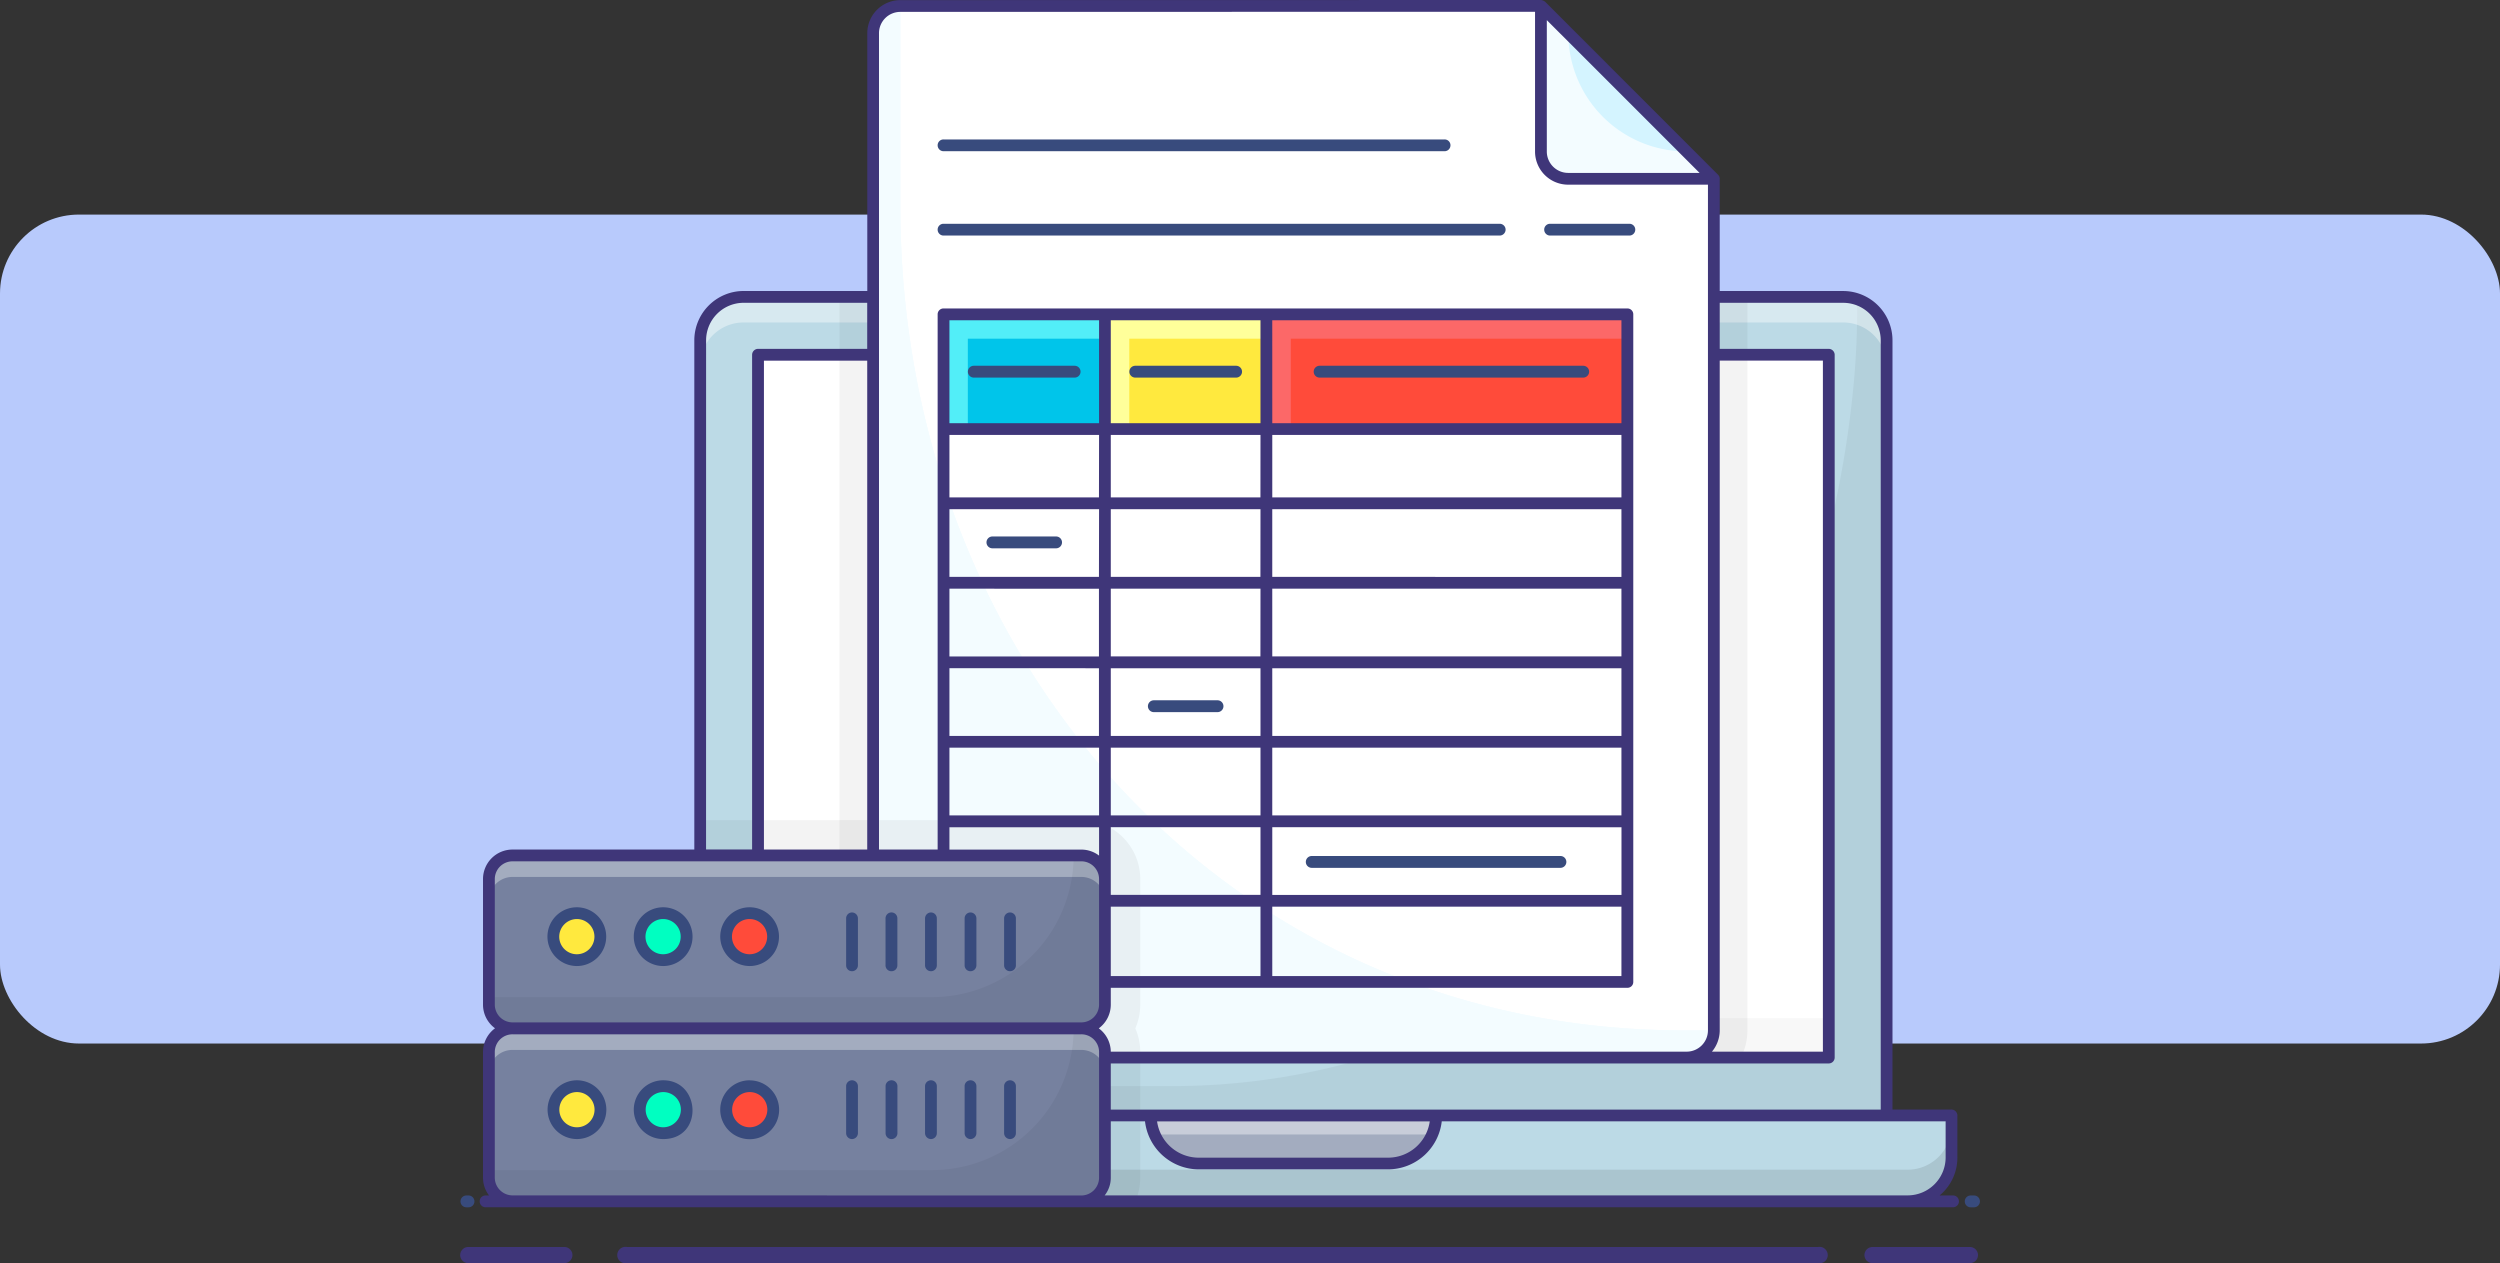 <svg xmlns="http://www.w3.org/2000/svg" width="190" height="95.998" viewBox="0 0 190 95.998">
  <rect x="0" y="0" width="190" height="95.998" fill="#333333" stroke="none"/>
  <g id="Grupo_1092415" data-name="Grupo 1092415" transform="translate(-180 -493.136)">
    <rect id="Rectángulo_384024" data-name="Rectángulo 384024" width="190" height="63" rx="6" transform="translate(180 509.444)" fill="#b8cafc"/>
    <g id="Grupo_1092416" data-name="Grupo 1092416" transform="translate(-2)">
      <g id="Data_Frequency_Table" transform="translate(214 476.886)">
        <g id="Grupo_1092414" data-name="Grupo 1092414" transform="translate(3 16.25)">
          <g id="Grupo_1092399" data-name="Grupo 1092399" transform="translate(13.287 0.447)">
            <g id="Grupo_1092383" data-name="Grupo 1092383" transform="translate(0 22.113)">
              <g id="Grupo_1092359" data-name="Grupo 1092359" transform="translate(4.927 0.006)">
                <path id="Trazado_834101" data-name="Trazado 834101" d="M113.515,44.75v58.92H23.348V44.75a3.3,3.3,0,0,1,3.309-3.291h83.567a3.289,3.289,0,0,1,3.291,3.291Z" transform="translate(-23.348 -41.459)" fill="#bcdae6"/>
              </g>
              <g id="Grupo_1092360" data-name="Grupo 1092360" transform="translate(4.929 0.006)">
                <path id="Trazado_834102" data-name="Trazado 834102" d="M113.518,44.746v58.928H23.35V44.746a3.3,3.3,0,0,1,3.306-3.287h83.565a3.293,3.293,0,0,1,3.3,3.287Z" transform="translate(-23.35 -41.458)" fill="#bcdae6"/>
              </g>
              <g id="Grupo_1092361" data-name="Grupo 1092361" transform="translate(4.928 0.004)">
                <path id="Trazado_834103" data-name="Trazado 834103" d="M113.517,44.747v58.922H23.349V44.747a3.3,3.3,0,0,1,3.307-3.29h83.57a3.289,3.289,0,0,1,3.29,3.29Z" transform="translate(-23.349 -41.457)" fill="#bcdae6"/>
              </g>
              <g id="Grupo_1092362" data-name="Grupo 1092362" transform="translate(4.928 0.004)">
                <path id="Trazado_834104" data-name="Trazado 834104" d="M113.517,44.747v58.922H23.349V44.747a3.3,3.3,0,0,1,3.307-3.29h83.57a3.289,3.289,0,0,1,3.29,3.29Z" transform="translate(-23.349 -41.457)" fill="#bcdae6"/>
              </g>
              <g id="Grupo_1092363" data-name="Grupo 1092363" transform="translate(4.929 0.006)">
                <path id="Trazado_834105" data-name="Trazado 834105" d="M113.517,44.744v58.927H23.35V44.744a3.3,3.3,0,0,1,3.312-3.285h83.57a3.287,3.287,0,0,1,3.285,3.285Z" transform="translate(-23.35 -41.459)" fill="#bcdae6"/>
              </g>
              <g id="Grupo_1092364" data-name="Grupo 1092364" transform="translate(4.929 0.143)" opacity="0.05">
                <path id="Trazado_834106" data-name="Trazado 834106" d="M113.518,44.771V103.68H23.35v-2.228H59.165A51.931,51.931,0,0,0,87.3,93.215c.027-.018.046-.027.073-.046A54.46,54.46,0,0,0,93.427,88.6c.74-.657,1.479-1.333,2.2-2.036a36.518,36.518,0,0,0,5.406-6.94c5.251-8.5,8.757-20.09,9.862-30.372a61.831,61.831,0,0,0,.384-6.721,3.044,3.044,0,0,0-.137-.922,3.29,3.29,0,0,1,2.374,3.16Z" transform="translate(-23.35 -41.612)"/>
              </g>
              <g id="Grupo_1092365" data-name="Grupo 1092365" transform="translate(4.929 39.768)" opacity="0.05">
                <path id="Trazado_834107" data-name="Trazado 834107" d="M56.792,99.906a4.5,4.5,0,0,1-.376,1.8,4.5,4.5,0,0,1,.376,1.8v4.825H23.35V85.879H52.307a4.485,4.485,0,0,1,4.485,4.476Z" transform="translate(-23.35 -85.879)"/>
              </g>
              <g id="Grupo_1092366" data-name="Grupo 1092366" transform="translate(4.928)" opacity="0.4">
                <path id="Trazado_834108" data-name="Trazado 834108" d="M113.514,44.759V46.7a3.3,3.3,0,0,0-3.3-3.3H26.645a3.3,3.3,0,0,0-3.3,3.3V44.759a3.306,3.306,0,0,1,3.3-3.307h83.573a3.306,3.306,0,0,1,3.3,3.307Z" transform="translate(-23.349 -41.452)" fill="#fff"/>
              </g>
              <g id="Grupo_1092367" data-name="Grupo 1092367" transform="translate(15.515 0.006)" opacity="0.05">
                <path id="Trazado_834109" data-name="Trazado 834109" d="M104.177,41.459V97.21a4.538,4.538,0,0,1-.494,2.059H35.67a4.538,4.538,0,0,1-.494-2.059V41.459Z" transform="translate(-35.176 -41.459)"/>
              </g>
              <g id="Grupo_1092368" data-name="Grupo 1092368" transform="translate(9.33 4.408)">
                <path id="Trazado_834110" data-name="Trazado 834110" d="M28.267,46.377h81.371V99.791H28.267Z" transform="translate(-28.267 -46.377)" fill="#fff"/>
              </g>
              <g id="Grupo_1092369" data-name="Grupo 1092369" transform="translate(9.333 4.408)">
                <path id="Trazado_834111" data-name="Trazado 834111" d="M28.27,46.376h81.373V99.788H28.27Z" transform="translate(-28.27 -46.376)" fill="#fff"/>
              </g>
              <g id="Grupo_1092370" data-name="Grupo 1092370" transform="translate(9.336 4.411)">
                <path id="Trazado_834112" data-name="Trazado 834112" d="M28.273,46.38h81.37V99.787H28.273Z" transform="translate(-28.273 -46.38)" fill="#fff"/>
              </g>
              <g id="Grupo_1092371" data-name="Grupo 1092371" transform="translate(9.337 4.415)">
                <path id="Trazado_834113" data-name="Trazado 834113" d="M28.274,46.384h81.367v53.4H28.274Z" transform="translate(-28.274 -46.384)" fill="#fff"/>
              </g>
              <g id="Grupo_1092372" data-name="Grupo 1092372" transform="translate(15.515 4.414)" opacity="0.05">
                <path id="Trazado_834114" data-name="Trazado 834114" d="M104.177,46.384V97.726a4.538,4.538,0,0,1-.494,2.059H35.67a4.538,4.538,0,0,1-.494-2.059V46.384Z" transform="translate(-35.176 -46.384)"/>
              </g>
              <g id="Grupo_1092373" data-name="Grupo 1092373" transform="translate(9.323 39.768)" opacity="0.05">
                <path id="Trazado_834115" data-name="Trazado 834115" d="M28.259,103.925V85.879H52.822a4.485,4.485,0,0,1,4.485,4.476v9.551a4.5,4.5,0,0,1-.376,1.8,4.5,4.5,0,0,1,.376,1.8v.421Z" transform="translate(-28.259 -85.879)"/>
              </g>
              <g id="Grupo_1092374" data-name="Grupo 1092374" transform="translate(9.323 54.827)" opacity="0.03">
                <path id="Trazado_834116" data-name="Trazado 834116" d="M28.259,102.7h81.375v3H28.259Z" transform="translate(-28.259 -102.702)"/>
              </g>
              <g id="Grupo_1092375" data-name="Grupo 1092375" transform="translate(0.005 62.217)">
                <path id="Trazado_834117" data-name="Trazado 834117" d="M117.87,110.958v3.2a3.33,3.33,0,0,1-3.336,3.327H21.176a2.744,2.744,0,0,1-.392-.027,3.314,3.314,0,0,1-2.525-1.7.009.009,0,0,1-.009-.009,3.33,3.33,0,0,1-.4-1.586v-3.2H117.87Z" transform="translate(-17.849 -110.958)" fill="#bcdae6"/>
              </g>
              <g id="Grupo_1092376" data-name="Grupo 1092376" transform="translate(0.007 62.221)">
                <path id="Trazado_834118" data-name="Trazado 834118" d="M117.872,110.962v3.2a3.328,3.328,0,0,1-3.342,3.324H21.176a2.74,2.74,0,0,1-.393-.027,3.316,3.316,0,0,1-2.52-1.7.009.009,0,0,1-.009-.009,3.336,3.336,0,0,1-.4-1.589v-3.2h100.02Z" transform="translate(-17.852 -110.962)" fill="#bcdae6"/>
              </g>
              <g id="Grupo_1092377" data-name="Grupo 1092377" transform="translate(0.01 62.221)">
                <path id="Trazado_834119" data-name="Trazado 834119" d="M117.875,110.962v3.2a3.328,3.328,0,0,1-3.342,3.324H21.179a2.739,2.739,0,0,1-.393-.027,3.316,3.316,0,0,1-2.52-1.7.009.009,0,0,1-.009-.009,3.336,3.336,0,0,1-.4-1.589v-3.2h100.02Z" transform="translate(-17.855 -110.962)" fill="#bcdae6"/>
              </g>
              <g id="Grupo_1092378" data-name="Grupo 1092378" transform="translate(0.006 62.218)">
                <path id="Trazado_834120" data-name="Trazado 834120" d="M117.872,110.959v3.2a3.324,3.324,0,0,1-3.339,3.321H21.171c-.134,0-.26-.009-.385-.018a3.332,3.332,0,0,1-2.524-1.7.009.009,0,0,1-.009-.009,3.419,3.419,0,0,1-.4-1.593v-3.2H117.872Z" transform="translate(-17.85 -110.959)" fill="#bcdae6"/>
              </g>
              <g id="Grupo_1092379" data-name="Grupo 1092379" transform="translate(0 63.007)" opacity="0.1">
                <path id="Trazado_834121" data-name="Trazado 834121" d="M117.864,111.84v2.408a3.325,3.325,0,0,1-3.33,3.33H21.173a3.332,3.332,0,0,1-3.33-3.33V111.84a3.332,3.332,0,0,0,3.33,3.33h93.362A3.325,3.325,0,0,0,117.864,111.84Z" transform="translate(-17.844 -111.84)"/>
              </g>
              <g id="Grupo_1092380" data-name="Grupo 1092380" transform="translate(0.005 62.218)" opacity="0.05">
                <path id="Trazado_834122" data-name="Trazado 834122" d="M56.215,110.959v4.726a4.571,4.571,0,0,1-.367,1.79H21.171c-.134,0-.26-.009-.385-.018a3.332,3.332,0,0,1-2.524-1.7.009.009,0,0,1-.009-.009,3.419,3.419,0,0,1-.4-1.593v-3.2Z" transform="translate(-17.85 -110.959)"/>
              </g>
              <g id="Grupo_1092381" data-name="Grupo 1092381" transform="translate(39.17 62.218)">
                <path id="Trazado_834123" data-name="Trazado 834123" d="M83.289,110.959h0a3.651,3.651,0,0,1-3.651,3.651H65.254a3.651,3.651,0,0,1-3.651-3.651H83.289Z" transform="translate(-61.602 -110.959)" fill="#a3acbf"/>
              </g>
              <g id="Grupo_1092382" data-name="Grupo 1092382" transform="translate(39.167 62.218)" opacity="0.4">
                <path id="Trazado_834124" data-name="Trazado 834124" d="M83.286,110.959a3.686,3.686,0,0,1-.3,1.443H61.9a3.687,3.687,0,0,1-.3-1.443Z" transform="translate(-61.6 -110.959)" fill="#fff"/>
              </g>
            </g>
            <g id="Grupo_1092392" data-name="Grupo 1092392" transform="translate(18.067)">
              <g id="Grupo_1092391" data-name="Grupo 1092391">
                <g id="Grupo_1092384" data-name="Grupo 1092384" transform="translate(50.76 0.005)">
                  <path id="Trazado_834125" data-name="Trazado 834125" d="M107.871,29.892H96.8a2.067,2.067,0,0,1-2.067-2.067V16.755Z" transform="translate(-94.734 -16.755)" fill="#d4f4ff"/>
                </g>
                <g id="Grupo_1092385" data-name="Grupo 1092385" transform="translate(50.76 0.005)">
                  <path id="Trazado_834126" data-name="Trazado 834126" d="M107.871,29.892l-2.079-2.079h0a8.98,8.98,0,0,1-8.98-8.98h0l-2.079-2.079v11.07A2.067,2.067,0,0,0,96.8,29.892Z" transform="translate(-94.734 -16.755)" fill="#f3fcff"/>
                </g>
                <g id="Grupo_1092386" data-name="Grupo 1092386" transform="translate(0.001 0.003)">
                  <path id="Trazado_834127" data-name="Trazado 834127" d="M38.028,18.823V94.616a2.064,2.064,0,0,0,2.07,2.061H99.854a2.064,2.064,0,0,0,2.07-2.061V29.889H90.85a2.057,2.057,0,0,1-2.061-2.062V16.753H40.1a2.072,2.072,0,0,0-2.07,2.07Z" transform="translate(-38.028 -16.753)" fill="#fff"/>
                </g>
                <g id="Grupo_1092387" data-name="Grupo 1092387" transform="translate(0.003)">
                  <path id="Trazado_834128" data-name="Trazado 834128" d="M101.925,29.89V94.617a2.067,2.067,0,0,1-2.068,2.059H40.1a2.061,2.061,0,0,1-2.068-2.059V18.826A2.071,2.071,0,0,1,40.1,16.749H88.784V27.831a2.061,2.061,0,0,0,2.068,2.059Z" transform="translate(-38.03 -16.749)" fill="#fff"/>
                </g>
                <g id="Grupo_1092388" data-name="Grupo 1092388" transform="translate(0.003 0.006)">
                  <path id="Trazado_834129" data-name="Trazado 834129" d="M101.925,94.613H99.632C65.04,94.612,40.1,66.57,40.1,31.978V16.755h0a2.067,2.067,0,0,0-2.067,2.067V94.613A2.067,2.067,0,0,0,40.1,96.68h59.76a2.067,2.067,0,0,0,2.067-2.067Z" transform="translate(-38.03 -16.755)" fill="#f3fcff"/>
                </g>
                <g id="Grupo_1092389" data-name="Grupo 1092389" transform="translate(0 0.006)">
                  <path id="Trazado_834130" data-name="Trazado 834130" d="M38.027,18.827V94.61a2.072,2.072,0,0,0,2.07,2.07H99.853a2.072,2.072,0,0,0,2.07-2.07H99.63C65.04,94.61,40.1,66.571,40.1,31.981V16.756a2.072,2.072,0,0,0-2.07,2.07Z" transform="translate(-38.027 -16.756)" fill="#f3fcff"/>
                </g>
                <g id="Grupo_1092390" data-name="Grupo 1092390" transform="translate(0.003 61.881)" opacity="0.05">
                  <path id="Trazado_834131" data-name="Trazado 834131" d="M58.331,99.906a4.5,4.5,0,0,1-.376,1.8,4.5,4.5,0,0,1,.376,1.8v.421H40.1a2.061,2.061,0,0,1-2.068-2.059V85.879H53.847a4.485,4.485,0,0,1,4.485,4.476Z" transform="translate(-38.03 -85.879)"/>
                </g>
              </g>
            </g>
            <g id="Grupo_1092393" data-name="Grupo 1092393" transform="translate(23.421 23.442)">
              <path id="Trazado_834132" data-name="Trazado 834132" d="M44.008,42.937H56.277V51.66H44.008Z" transform="translate(-44.008 -42.937)" fill="#00c5ea"/>
            </g>
            <g id="Grupo_1092394" data-name="Grupo 1092394" transform="translate(23.421 23.446)">
              <path id="Trazado_834133" data-name="Trazado 834133" d="M56.28,42.942v1.847H45.855v6.868H44.008V42.942Z" transform="translate(-44.008 -42.942)" fill="#52eef8"/>
            </g>
            <g id="Grupo_1092395" data-name="Grupo 1092395" transform="translate(35.69 23.442)">
              <path id="Trazado_834134" data-name="Trazado 834134" d="M57.715,42.937H69.984V51.66H57.715Z" transform="translate(-57.715 -42.937)" fill="#ffe93e"/>
            </g>
            <g id="Grupo_1092396" data-name="Grupo 1092396" transform="translate(35.693 23.446)">
              <path id="Trazado_834135" data-name="Trazado 834135" d="M69.981,42.942v1.847H59.564v6.868H57.718V42.942Z" transform="translate(-57.718 -42.942)" fill="#ffff9a"/>
            </g>
            <g id="Grupo_1092397" data-name="Grupo 1092397" transform="translate(47.959 23.442)">
              <path id="Trazado_834136" data-name="Trazado 834136" d="M71.421,42.937H98.858V51.66H71.421Z" transform="translate(-71.421 -42.937)" fill="#ff4b3a"/>
            </g>
            <g id="Grupo_1092398" data-name="Grupo 1092398" transform="translate(47.956 23.446)">
              <path id="Trazado_834137" data-name="Trazado 834137" d="M98.855,42.942v1.847H73.273v6.868H71.418V42.942Z" transform="translate(-71.418 -42.942)" fill="#fc6868"/>
            </g>
          </g>
          <g id="Grupo_1092413" data-name="Grupo 1092413">
            <g id="Grupo_1092400" data-name="Grupo 1092400" transform="translate(2.154 65.011)">
              <path id="Trazado_834138" data-name="Trazado 834138" d="M52.225,90.672v9.548a1.8,1.8,0,0,1-1.8,1.8H7.209a1.8,1.8,0,0,1-1.8-1.8V90.672a1.8,1.8,0,0,1,1.8-1.8H50.423A1.8,1.8,0,0,1,52.225,90.672Z" transform="translate(-5.407 -88.877)" fill="#76819f"/>
            </g>
            <g id="Grupo_1092401" data-name="Grupo 1092401" transform="translate(2.155 65.011)">
              <path id="Trazado_834139" data-name="Trazado 834139" d="M52.229,90.67v1.643a1.8,1.8,0,0,0-1.809-1.8H7.208a1.8,1.8,0,0,0-1.8,1.8V90.67a1.793,1.793,0,0,1,1.8-1.793H50.42A1.8,1.8,0,0,1,52.229,90.67Z" transform="translate(-5.407 -88.877)" fill="#a3acbf"/>
            </g>
            <g id="Grupo_1092402" data-name="Grupo 1092402" transform="translate(2.155 65.014)" opacity="0.05">
              <path id="Trazado_834140" data-name="Trazado 834140" d="M52.229,90.673v9.546a1.8,1.8,0,0,1-1.8,1.8H7.208a1.8,1.8,0,0,1-1.8-1.8v-.571H39.081A10.772,10.772,0,0,0,49.849,88.88h.571a1.8,1.8,0,0,1,1.809,1.793Z" transform="translate(-5.407 -88.88)"/>
            </g>
            <g id="Grupo_1092403" data-name="Grupo 1092403" transform="translate(7.052 69.399)">
              <path id="Trazado_834141" data-name="Trazado 834141" d="M14.459,95.565a1.79,1.79,0,1,1-1.794-1.787A1.79,1.79,0,0,1,14.459,95.565Z" transform="translate(-10.878 -93.779)" fill="#ffe93e"/>
            </g>
            <g id="Grupo_1092404" data-name="Grupo 1092404" transform="translate(13.616 69.399)">
              <path id="Trazado_834142" data-name="Trazado 834142" d="M21.792,95.565A1.79,1.79,0,1,1,20,93.779a1.79,1.79,0,0,1,1.794,1.787Z" transform="translate(-18.212 -93.779)" fill="#00ffc1"/>
            </g>
            <g id="Grupo_1092405" data-name="Grupo 1092405" transform="translate(20.181 69.399)">
              <path id="Trazado_834143" data-name="Trazado 834143" d="M29.125,95.565a1.79,1.79,0,1,1-1.794-1.787,1.79,1.79,0,0,1,1.794,1.787Z" transform="translate(-25.545 -93.779)" fill="#ff4b3a"/>
            </g>
            <g id="Grupo_1092406" data-name="Grupo 1092406" transform="translate(2.154 78.159)">
              <path id="Trazado_834144" data-name="Trazado 834144" d="M52.225,105.361v9.548a1.8,1.8,0,0,1-1.8,1.8H7.209a1.8,1.8,0,0,1-1.8-1.8v-9.548a1.8,1.8,0,0,1,1.8-1.8H50.423A1.8,1.8,0,0,1,52.225,105.361Z" transform="translate(-5.407 -103.565)" fill="#76819f"/>
            </g>
            <g id="Grupo_1092407" data-name="Grupo 1092407" transform="translate(2.155 78.156)">
              <path id="Trazado_834145" data-name="Trazado 834145" d="M52.229,105.363V107A1.8,1.8,0,0,0,50.42,105.2H7.208A1.793,1.793,0,0,0,5.407,107v-1.635a1.8,1.8,0,0,1,1.8-1.8H50.42A1.807,1.807,0,0,1,52.229,105.363Z" transform="translate(-5.407 -103.562)" fill="#a3acbf"/>
            </g>
            <g id="Grupo_1092408" data-name="Grupo 1092408" transform="translate(2.155 78.161)" opacity="0.05">
              <path id="Trazado_834146" data-name="Trazado 834146" d="M52.229,105.361v9.546a1.8,1.8,0,0,1-1.8,1.8H7.208a1.8,1.8,0,0,1-1.8-1.8v-.571H39.081a10.772,10.772,0,0,0,10.768-10.768h.571a1.8,1.8,0,0,1,1.809,1.793Z" transform="translate(-5.407 -103.568)"/>
            </g>
            <g id="Grupo_1092409" data-name="Grupo 1092409" transform="translate(7.052 82.547)">
              <path id="Trazado_834147" data-name="Trazado 834147" d="M14.459,110.254a1.79,1.79,0,1,1-1.794-1.786A1.79,1.79,0,0,1,14.459,110.254Z" transform="translate(-10.878 -108.467)" fill="#ffe93e"/>
            </g>
            <g id="Grupo_1092410" data-name="Grupo 1092410" transform="translate(13.616 82.547)">
              <path id="Trazado_834148" data-name="Trazado 834148" d="M21.792,110.254A1.79,1.79,0,1,1,20,108.467a1.79,1.79,0,0,1,1.794,1.786Z" transform="translate(-18.212 -108.467)" fill="#00ffc1"/>
            </g>
            <g id="Grupo_1092411" data-name="Grupo 1092411" transform="translate(20.181 82.547)">
              <path id="Trazado_834149" data-name="Trazado 834149" d="M29.125,110.254a1.79,1.79,0,1,1-1.794-1.786,1.79,1.79,0,0,1,1.794,1.786Z" transform="translate(-25.545 -108.467)" fill="#ff4b3a"/>
            </g>
            <g id="Grupo_1092412" data-name="Grupo 1092412">
              <path id="Trazado_834150" data-name="Trazado 834150" d="M3.606,117.75H3.448a.448.448,0,1,0,0,.9h.158a.448.448,0,0,0,0-.9Z" transform="translate(-3 -26.894)" fill="#384b7d"/>
              <path id="Trazado_834151" data-name="Trazado 834151" d="M116.6,107.106h-1.02a3.73,3.73,0,0,0,1.352-2.882v-3.2a.455.455,0,0,0-.448-.448H112V42.11a3.751,3.751,0,0,0-3.742-3.742H98.87V29.838a.414.414,0,0,0-.134-.313L85.6,16.384a.61.61,0,0,0-.322-.134L36.6,16.259a2.516,2.516,0,0,0-2.515,2.506v19.6H24.69a3.753,3.753,0,0,0-3.751,3.742V80.816H7.127a2.241,2.241,0,0,0-2.247,2.238V92.6a2.225,2.225,0,0,0,.913,1.8,2.237,2.237,0,0,0-.913,1.8v9.551a2.216,2.216,0,0,0,.457,1.352h-.26a.448.448,0,1,0,0,.9H116.6a.448.448,0,1,0,0-.9ZM108.26,39.264a2.854,2.854,0,0,1,2.847,2.847v58.47H52.591V97.072h54.567a.449.449,0,0,0,.448-.448V43.211a.455.455,0,0,0-.448-.448H98.87v-3.5ZM76.832,101.476a3.2,3.2,0,0,1-3.169,2.757H59.278a3.2,3.2,0,0,1-3.169-2.757ZM98.87,94.556v-50.9h7.841V96.176H98.279a2.535,2.535,0,0,0,.591-1.62ZM97.339,29.391h-9.99a1.626,1.626,0,0,1-1.62-1.62v-9.99ZM34.975,18.765a1.618,1.618,0,0,1,1.62-1.611l48.239-.009V27.77a2.518,2.518,0,0,0,2.515,2.515H97.975V94.556a1.62,1.62,0,0,1-1.62,1.62H52.591a2.237,2.237,0,0,0-.913-1.772,2.238,2.238,0,0,0,.913-1.8v-1.28H91.852a.443.443,0,0,0,.448-.448V40.141a.443.443,0,0,0-.448-.448H39.88a.443.443,0,0,0-.448.448V80.816H34.975V18.765Zm5.353,21.823H51.7v7.823H40.328Zm12.263,0H63.968v7.823H52.591V40.589Zm12.272,0H91.4v7.823H64.864Zm0,44.569H91.4V90.43H64.864Zm0-24.168H91.4v5.147H64.864Zm-.9,5.147H52.591V60.99H63.968Zm.9-6.042V54.948H91.4v5.147Zm-.9,0H52.591V54.948H63.968Zm-12.272,0H40.328V54.948H51.7Zm0,.9v5.147H40.328V60.99Zm0,6.042v5.147H40.328V67.032Zm.9,0H63.968v5.147H52.591Zm12.272,0H91.4v5.147H64.864ZM91.4,54.052H64.864V49.307H91.4Zm-27.436,0H52.591V49.307H63.968Zm-12.272,0H40.328V49.307H51.7ZM40.328,73.074H51.7V78.22H40.328ZM52.591,78.22V73.074H63.968V78.22H52.591Zm12.272,0V73.074H91.4v5.147H64.864Zm26.541.9v5.146H64.864V79.116Zm-51.076,0H51.7v2.156a2.216,2.216,0,0,0-1.352-.457H40.328Zm12.263,3.938V79.116H63.968v5.146H52.591Zm11.377,2.1V90.43H52.591V85.157ZM34.08,80.816H26.23V43.659h7.85ZM21.834,42.11a2.856,2.856,0,0,1,2.855-2.847h9.39v3.5h-8.3a.455.455,0,0,0-.448.448v37.6h-3.5ZM5.776,92.6V83.054a1.349,1.349,0,0,1,1.352-1.343H50.344A1.349,1.349,0,0,1,51.7,83.054V92.6a1.356,1.356,0,0,1-1.352,1.352H7.127A1.356,1.356,0,0,1,5.776,92.6Zm11.592,14.5H7.127a1.356,1.356,0,0,1-1.352-1.352V96.2a1.349,1.349,0,0,1,1.352-1.343H50.344A1.349,1.349,0,0,1,51.7,96.177v9.578a1.356,1.356,0,0,1-1.352,1.352Zm34.758,0a2.169,2.169,0,0,0,.465-1.352v-4.279h2.6a4.124,4.124,0,0,0,4.082,3.652H73.663a4.117,4.117,0,0,0,4.082-3.652h38.294v2.748a2.886,2.886,0,0,1-2.882,2.882H52.126Z" transform="translate(-3.171 -16.25)" fill="#3f3679"/>
              <path id="Trazado_834152" data-name="Trazado 834152" d="M131.418,117.75h-.252a.448.448,0,0,0,0,.9h.252a.448.448,0,1,0,0-.9Z" transform="translate(-16.393 -26.894)" fill="#384b7d"/>
              <path id="Trazado_834153" data-name="Trazado 834153" d="M19.948,107.97A2.237,2.237,0,0,0,17.71,110.2v.018a2.239,2.239,0,0,0,2.238,2.22C23.018,112.437,22.814,107.97,19.948,107.97Zm0,3.572A1.338,1.338,0,1,1,21.29,110.2,1.349,1.349,0,0,1,19.948,111.542Z" transform="translate(-4.543 -25.868)" fill="#384b7d"/>
              <path id="Trazado_834154" data-name="Trazado 834154" d="M43.957,28.985H82.036a.449.449,0,0,0,.448-.448.443.443,0,0,0-.448-.448H43.957a.443.443,0,0,0-.448.448A.449.449,0,0,0,43.957,28.985Z" transform="translate(-7.248 -17.492)" fill="#384b7d"/>
              <path id="Trazado_834155" data-name="Trazado 834155" d="M95.457,36.145h6.024a.449.449,0,0,0,.448-.448.443.443,0,0,0-.448-.448H95.457a.443.443,0,0,0-.448.448A.449.449,0,0,0,95.457,36.145Z" transform="translate(-12.649 -18.242)" fill="#384b7d"/>
              <path id="Trazado_834156" data-name="Trazado 834156" d="M43.957,36.145H86.226a.455.455,0,0,0,.448-.448.449.449,0,0,0-.448-.448H43.957a.443.443,0,0,0-.448.448.449.449,0,0,0,.448.448Z" transform="translate(-7.248 -18.242)" fill="#384b7d"/>
              <path id="Trazado_834157" data-name="Trazado 834157" d="M75.887,48.205H95.92a.448.448,0,0,0,0-.9H75.887a.448.448,0,1,0,0,.9Z" transform="translate(-10.596 -19.507)" fill="#384b7d"/>
              <path id="Trazado_834158" data-name="Trazado 834158" d="M60.237,48.205H67.9a.448.448,0,1,0,0-.9H60.237a.448.448,0,1,0,0,.9Z" transform="translate(-8.955 -19.507)" fill="#384b7d"/>
              <path id="Trazado_834159" data-name="Trazado 834159" d="M46.527,48.205H54.19a.448.448,0,1,0,0-.9H46.527a.448.448,0,1,0,0,.9Z" transform="translate(-7.518 -19.507)" fill="#384b7d"/>
              <path id="Trazado_834160" data-name="Trazado 834160" d="M48.106,62.7h4.84a.448.448,0,1,0,0-.9h-4.84a.448.448,0,1,0,0,.9Z" transform="translate(-7.683 -21.028)" fill="#384b7d"/>
              <path id="Trazado_834161" data-name="Trazado 834161" d="M66.652,75.707h-4.84a.448.448,0,0,0,0,.9h4.84a.448.448,0,0,0,0-.9Z" transform="translate(-9.12 -22.485)" fill="#384b7d"/>
              <path id="Trazado_834162" data-name="Trazado 834162" d="M75.219,89.828h18.9a.448.448,0,0,0,0-.9h-18.9a.448.448,0,0,0,0,.9Z" transform="translate(-10.526 -23.872)" fill="#384b7d"/>
              <path id="Trazado_834163" data-name="Trazado 834163" d="M12.609,97.747a2.233,2.233,0,1,0-2.229-2.229A2.239,2.239,0,0,0,12.609,97.747Zm0-3.572a1.338,1.338,0,1,1-1.334,1.343A1.349,1.349,0,0,1,12.609,94.175Z" transform="translate(-3.774 -24.328)" fill="#384b7d"/>
              <path id="Trazado_834164" data-name="Trazado 834164" d="M19.948,97.747a2.233,2.233,0,1,0-2.238-2.229A2.237,2.237,0,0,0,19.948,97.747Zm0-3.572A1.338,1.338,0,1,1,18.6,95.518,1.341,1.341,0,0,1,19.948,94.175Z" transform="translate(-4.543 -24.328)" fill="#384b7d"/>
              <path id="Trazado_834165" data-name="Trazado 834165" d="M27.279,97.747a2.233,2.233,0,1,0-2.229-2.229A2.25,2.25,0,0,0,27.279,97.747Zm0-3.572a1.338,1.338,0,1,1,0,2.676,1.338,1.338,0,0,1,0-2.676Z" transform="translate(-5.312 -24.328)" fill="#384b7d"/>
              <path id="Trazado_834166" data-name="Trazado 834166" d="M12.609,107.97a2.233,2.233,0,1,0,2.247,2.229A2.235,2.235,0,0,0,12.609,107.97Zm0,3.572A1.338,1.338,0,1,1,13.96,110.2,1.339,1.339,0,0,1,12.609,111.542Z" transform="translate(-3.774 -25.868)" fill="#384b7d"/>
              <path id="Trazado_834167" data-name="Trazado 834167" d="M27.279,107.97A2.235,2.235,0,0,0,25.05,110.2a2.17,2.17,0,0,0,.188.9,2.236,2.236,0,1,0,2.041-3.124Zm0,3.572A1.338,1.338,0,1,1,28.63,110.2,1.349,1.349,0,0,1,27.279,111.542Z" transform="translate(-5.312 -25.868)" fill="#384b7d"/>
              <path id="Trazado_834168" data-name="Trazado 834168" d="M36.187,98.187a.449.449,0,0,0,.448-.448V94.168a.455.455,0,0,0-.448-.448.449.449,0,0,0-.448.448v3.572A.443.443,0,0,0,36.187,98.187Z" transform="translate(-6.433 -24.374)" fill="#384b7d"/>
              <path id="Trazado_834169" data-name="Trazado 834169" d="M39.537,98.187a.443.443,0,0,0,.448-.448V94.168a.448.448,0,1,0-.9,0v3.572A.443.443,0,0,0,39.537,98.187Z" transform="translate(-6.785 -24.374)" fill="#384b7d"/>
              <path id="Trazado_834170" data-name="Trazado 834170" d="M42.887,98.187a.443.443,0,0,0,.448-.448V94.168a.449.449,0,0,0-.448-.448.455.455,0,0,0-.448.448v3.572A.449.449,0,0,0,42.887,98.187Z" transform="translate(-7.136 -24.374)" fill="#384b7d"/>
              <path id="Trazado_834171" data-name="Trazado 834171" d="M46.247,98.187a.449.449,0,0,0,.448-.448V94.168a.455.455,0,0,0-.448-.448.449.449,0,0,0-.448.448v3.572A.443.443,0,0,0,46.247,98.187Z" transform="translate(-7.488 -24.374)" fill="#384b7d"/>
              <path id="Trazado_834172" data-name="Trazado 834172" d="M49.6,98.187a.443.443,0,0,0,.448-.448V94.168a.449.449,0,0,0-.448-.448.455.455,0,0,0-.448.448v3.572A.449.449,0,0,0,49.6,98.187Z" transform="translate(-7.84 -24.374)" fill="#384b7d"/>
              <path id="Trazado_834173" data-name="Trazado 834173" d="M36.187,107.97a.443.443,0,0,0-.448.448v3.572a.449.449,0,0,0,.448.448.455.455,0,0,0,.448-.448v-3.572A.449.449,0,0,0,36.187,107.97Z" transform="translate(-6.433 -25.868)" fill="#384b7d"/>
              <path id="Trazado_834174" data-name="Trazado 834174" d="M39.537,107.97a.443.443,0,0,0-.448.448v3.572a.448.448,0,1,0,.9,0v-3.572A.443.443,0,0,0,39.537,107.97Z" transform="translate(-6.785 -25.868)" fill="#384b7d"/>
              <path id="Trazado_834175" data-name="Trazado 834175" d="M42.887,107.97a.449.449,0,0,0-.448.448v3.572a.455.455,0,0,0,.448.448.449.449,0,0,0,.448-.448v-3.572A.443.443,0,0,0,42.887,107.97Z" transform="translate(-7.136 -25.868)" fill="#384b7d"/>
              <path id="Trazado_834176" data-name="Trazado 834176" d="M46.247,107.97a.443.443,0,0,0-.448.448v3.572a.449.449,0,0,0,.448.448.455.455,0,0,0,.448-.448v-3.572A.449.449,0,0,0,46.247,107.97Z" transform="translate(-7.488 -25.868)" fill="#384b7d"/>
              <path id="Trazado_834177" data-name="Trazado 834177" d="M49.6,107.97a.449.449,0,0,0-.448.448v3.572a.455.455,0,0,0,.448.448.449.449,0,0,0,.448-.448v-3.572A.443.443,0,0,0,49.6,107.97Z" transform="translate(-7.84 -25.868)" fill="#384b7d"/>
            </g>
          </g>
        </g>
      </g>
      <path id="Trazado_834178" data-name="Trazado 834178" d="M15.786,243.433H8.433a.613.613,0,0,0,0,1.225h7.354a.613.613,0,0,0,0-1.225Z" transform="translate(209.13 344.476)" fill="#3f3679"/>
      <path id="Trazado_834179" data-name="Trazado 834179" d="M235.143,243.433H227.79a.613.613,0,1,0,0,1.225h7.354a.613.613,0,1,0,0-1.225Z" transform="translate(96.546 344.476)" fill="#3f3679"/>
      <path id="Trazado_834180" data-name="Trazado 834180" d="M127.273,243.433h-90.5a.625.625,0,1,0,0,1.225h90.5a.625.625,0,1,0,0-1.225Z" transform="translate(192.887 344.476)" fill="#3f3679"/>
    </g>
  </g>
</svg>
